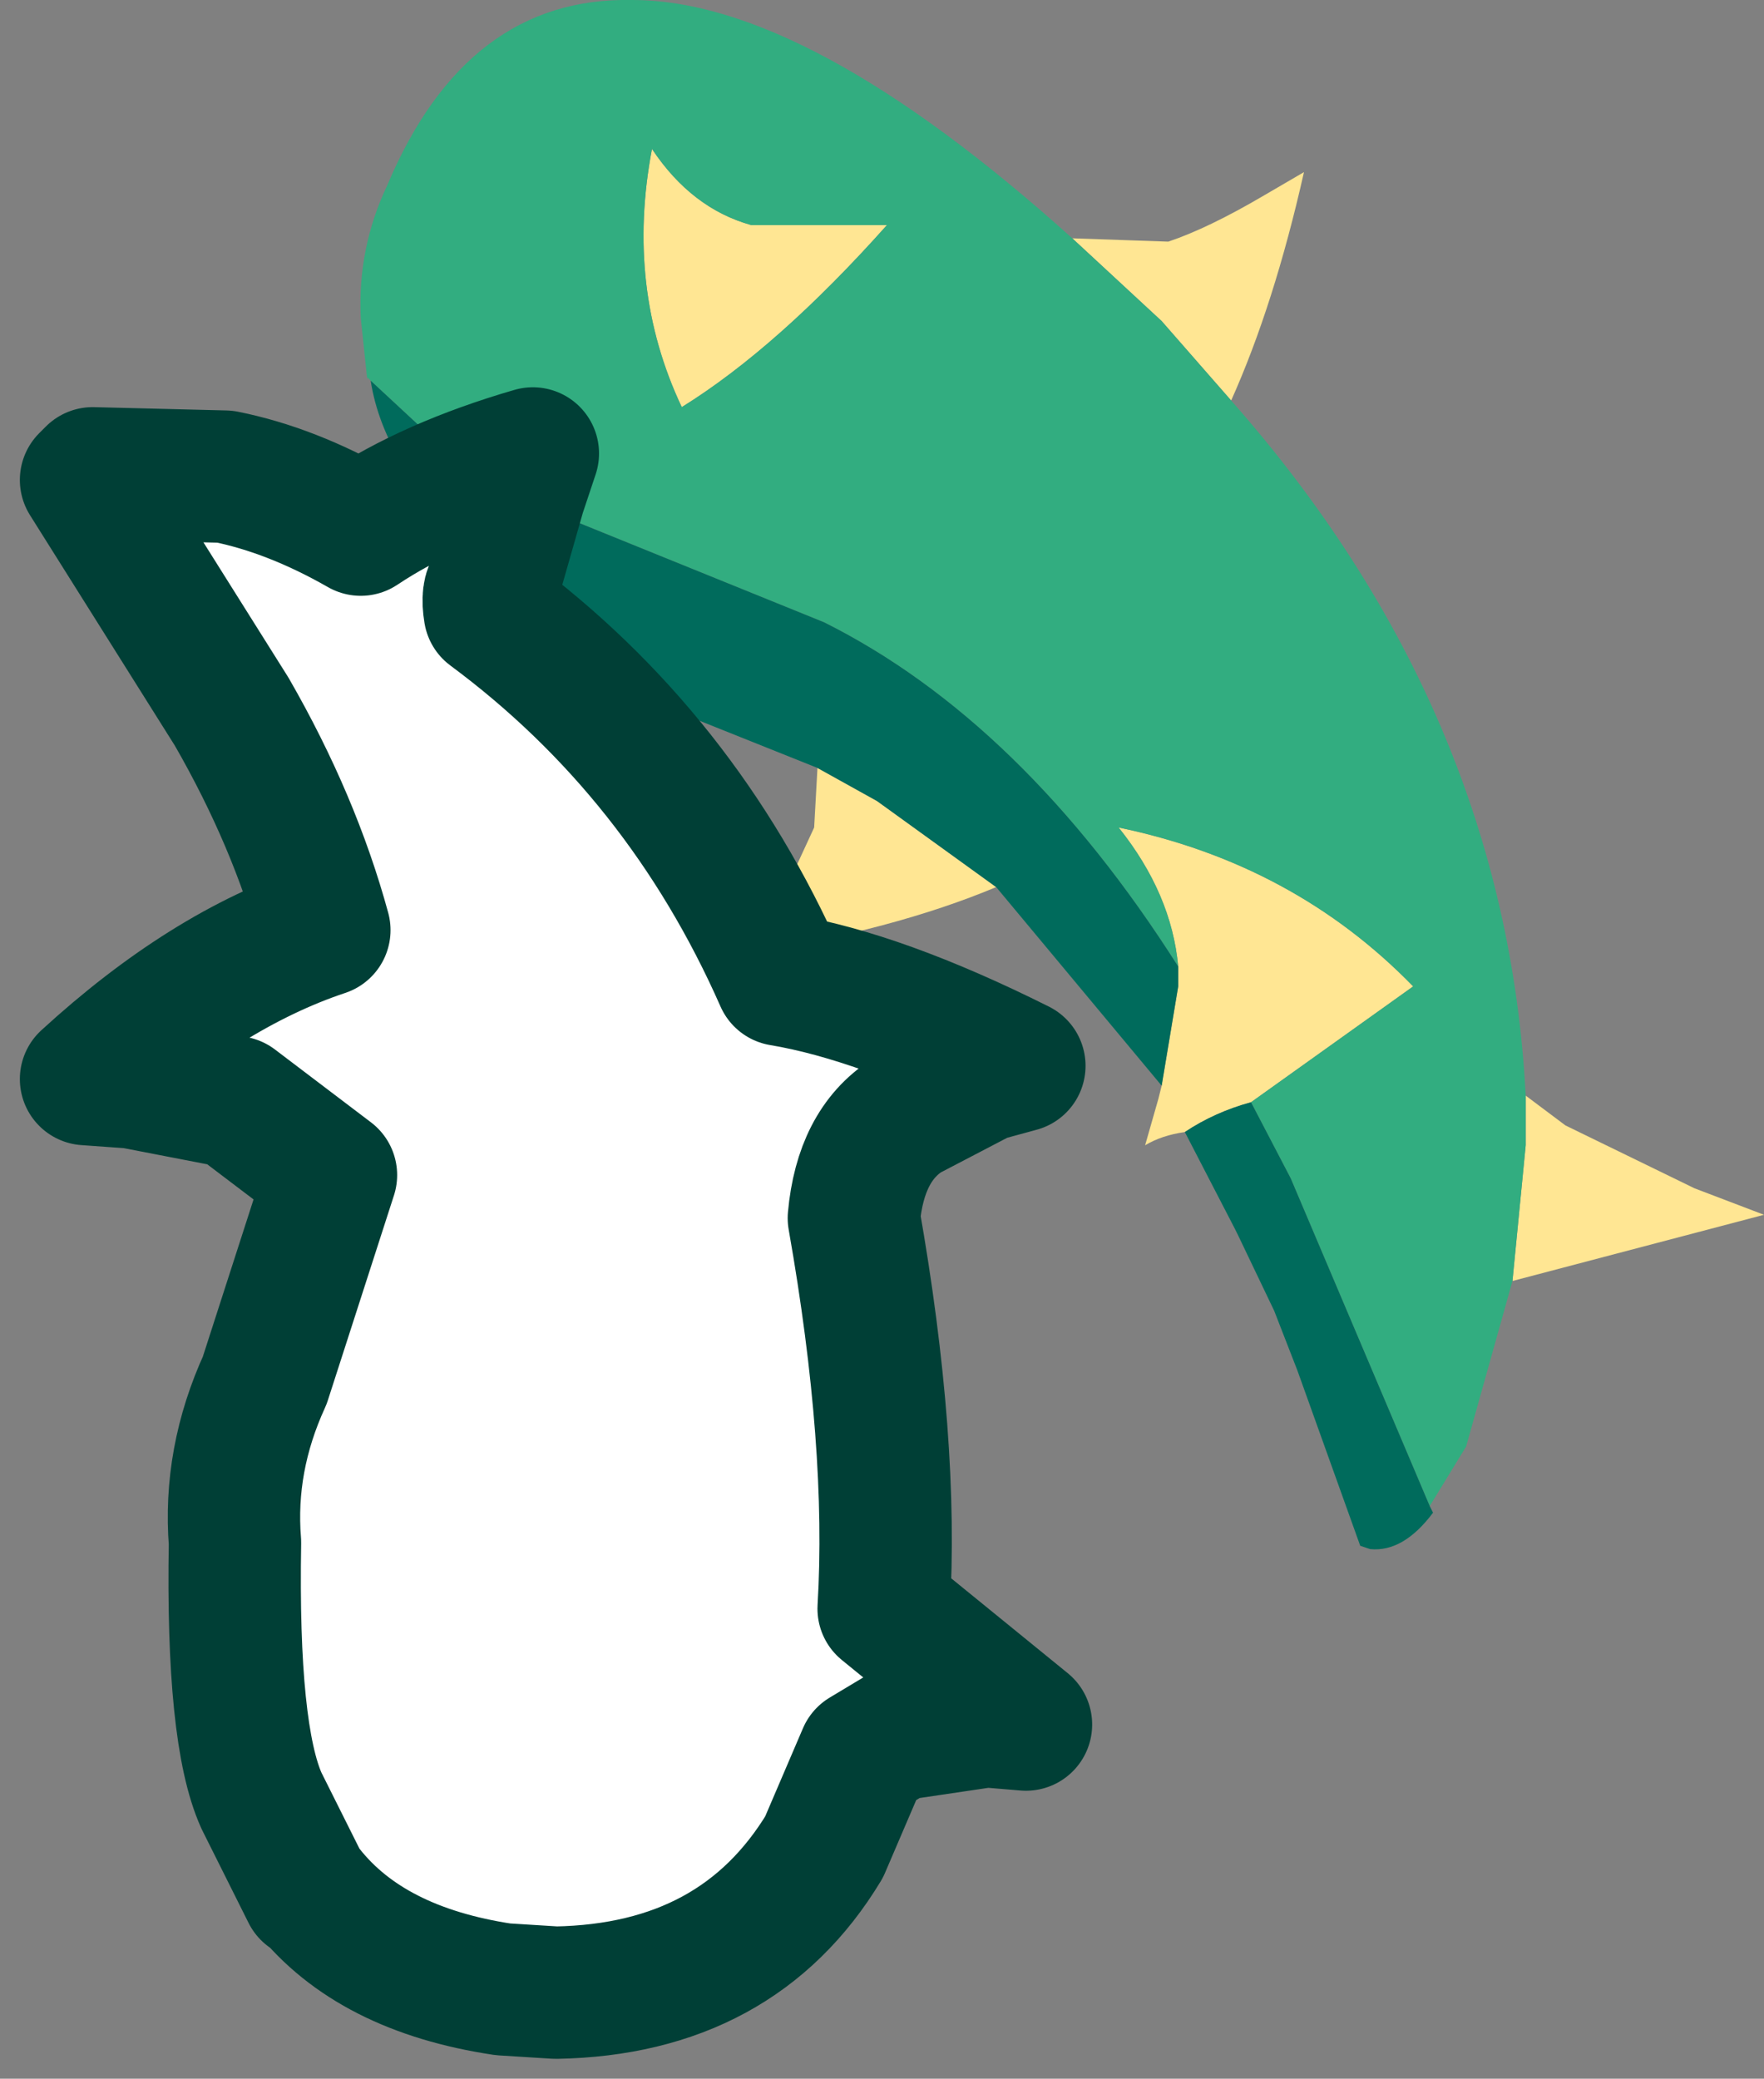 <?xml version="1.0" encoding="UTF-8" standalone="no"?>
<svg xmlns:xlink="http://www.w3.org/1999/xlink" height="31.4px" width="26.65px" xmlns="http://www.w3.org/2000/svg">
  <rect width="100%" height="100%" fill="#808080" stroke="none"/>
  <g transform="matrix(1.0, 0.0, 0.0, 1.0, 3.1, 14.9)">
    <path d="M9.65 -11.5 L10.3 -11.5 Q8.65 -9.65 7.2 -8.75 6.35 -10.55 6.75 -12.65 7.35 -11.75 8.25 -11.5 L9.65 -11.5 M14.7 -0.3 Q14.6 -1.4 13.8 -2.4 16.45 -1.85 18.25 0.0 L15.8 1.75 Q15.25 1.9 14.8 2.2 14.45 2.25 14.2 2.4 L14.4 1.7 14.45 1.5 14.7 0.0 14.7 -0.3 M19.75 4.45 L19.95 2.4 19.95 1.65 20.55 2.1 22.5 3.05 23.55 3.45 19.75 4.45 M15.5 -8.85 L14.45 -10.05 13.1 -11.3 14.55 -11.25 Q15.15 -11.45 16.0 -11.95 L16.6 -12.3 Q16.15 -10.3 15.5 -8.85 M9.25 -3.3 L10.15 -2.8 11.95 -1.5 Q10.4 -0.85 8.2 -0.5 L8.6 -1.1 9.2 -2.4 9.25 -3.3" fill="#ffe693" fill-rule="evenodd" stroke="none"/>
    <path d="M9.65 -11.5 L8.25 -11.5 Q7.35 -11.75 6.75 -12.65 6.35 -10.55 7.2 -8.75 8.65 -9.65 10.3 -11.5 L9.65 -11.5 M14.7 -0.3 Q12.35 -4.0 9.35 -5.5 L5.65 -7.0 Q4.2 -7.65 3.2 -8.5 L2.5 -9.15 2.45 -9.2 2.45 -9.15 2.35 -10.1 Q2.3 -11.15 2.75 -12.1 3.95 -14.95 6.45 -14.9 9.1 -14.9 13.1 -11.3 L14.45 -10.05 15.5 -8.85 Q19.65 -4.15 19.95 1.65 L19.95 2.4 19.75 4.45 19.05 6.95 18.5 7.85 16.4 2.9 15.8 1.75 18.25 0.0 Q16.45 -1.85 13.8 -2.4 14.6 -1.4 14.7 -0.3" fill="#32ad80" fill-rule="evenodd" stroke="none"/>
    <path d="M2.5 -9.15 L3.2 -8.5 Q4.2 -7.65 5.65 -7.0 L9.35 -5.5 Q12.35 -4.0 14.7 -0.3 L14.7 0.0 14.45 1.5 11.95 -1.5 10.15 -2.8 9.25 -3.3 7.25 -4.1 Q6.1 -4.65 5.45 -5.3 3.45 -7.1 3.0 -7.85 2.6 -8.5 2.5 -9.15 M15.8 1.75 L16.4 2.9 18.5 7.85 18.55 7.95 Q18.1 8.55 17.6 8.5 L17.45 8.45 16.5 5.8 16.15 4.9 15.6 3.75 15.55 3.65 14.8 2.2 Q15.25 1.9 15.8 1.75" fill="#006b5c" fill-rule="evenodd" stroke="none"/>
    <path d="M0.3 -7.7 Q1.3 -7.5 2.35 -6.9 3.4 -7.6 4.95 -8.05 L4.75 -7.45 4.35 -6.05 Q4.25 -5.95 4.3 -5.65 7.2 -3.5 8.7 -0.1 10.2 0.15 12.3 1.2 L11.75 1.35 10.6 1.95 Q9.9 2.4 9.8 3.5 10.4 6.9 10.25 9.4 L12.4 11.15 11.8 11.1 10.45 11.3 9.95 11.6 9.35 13.0 Q8.05 15.15 5.3 15.2 L4.5 15.15 Q2.5 14.85 1.55 13.65 L1.55 13.7 0.85 12.3 Q0.4 11.3 0.45 8.4 0.35 7.15 0.9 5.95 L1.9 2.85 0.45 1.75 -1.1 1.45 -1.8 1.4 Q0.0 -0.25 1.8 -0.85 1.35 -2.5 0.4 -4.15 L-1.8 -7.65 -1.7 -7.75 0.3 -7.7" fill="#ffffff" fill-rule="evenodd" stroke="none"/>
    <path d="M0.3 -7.7 L-1.7 -7.75 -1.8 -7.65 0.4 -4.15 Q1.35 -2.5 1.8 -0.85 0.0 -0.25 -1.8 1.4 L-1.1 1.45 0.45 1.75 1.9 2.85 0.9 5.95 Q0.35 7.15 0.45 8.4 0.4 11.3 0.85 12.3 L1.55 13.7 1.55 13.65 Q2.5 14.85 4.5 15.15 L5.3 15.2 Q8.05 15.15 9.35 13.0 L9.95 11.6 10.45 11.3 11.8 11.1 12.4 11.15 10.25 9.4 Q10.4 6.9 9.8 3.5 9.9 2.4 10.6 1.95 L11.75 1.35 12.3 1.2 Q10.2 0.15 8.7 -0.1 7.2 -3.5 4.3 -5.65 4.25 -5.95 4.35 -6.05 L4.75 -7.45 4.95 -8.05 Q3.4 -7.6 2.35 -6.9 1.3 -7.5 0.3 -7.7 Z" fill="none" stroke="#003f36" stroke-linecap="square" stroke-linejoin="round" stroke-width="2.0"/>
  </g>
</svg>
